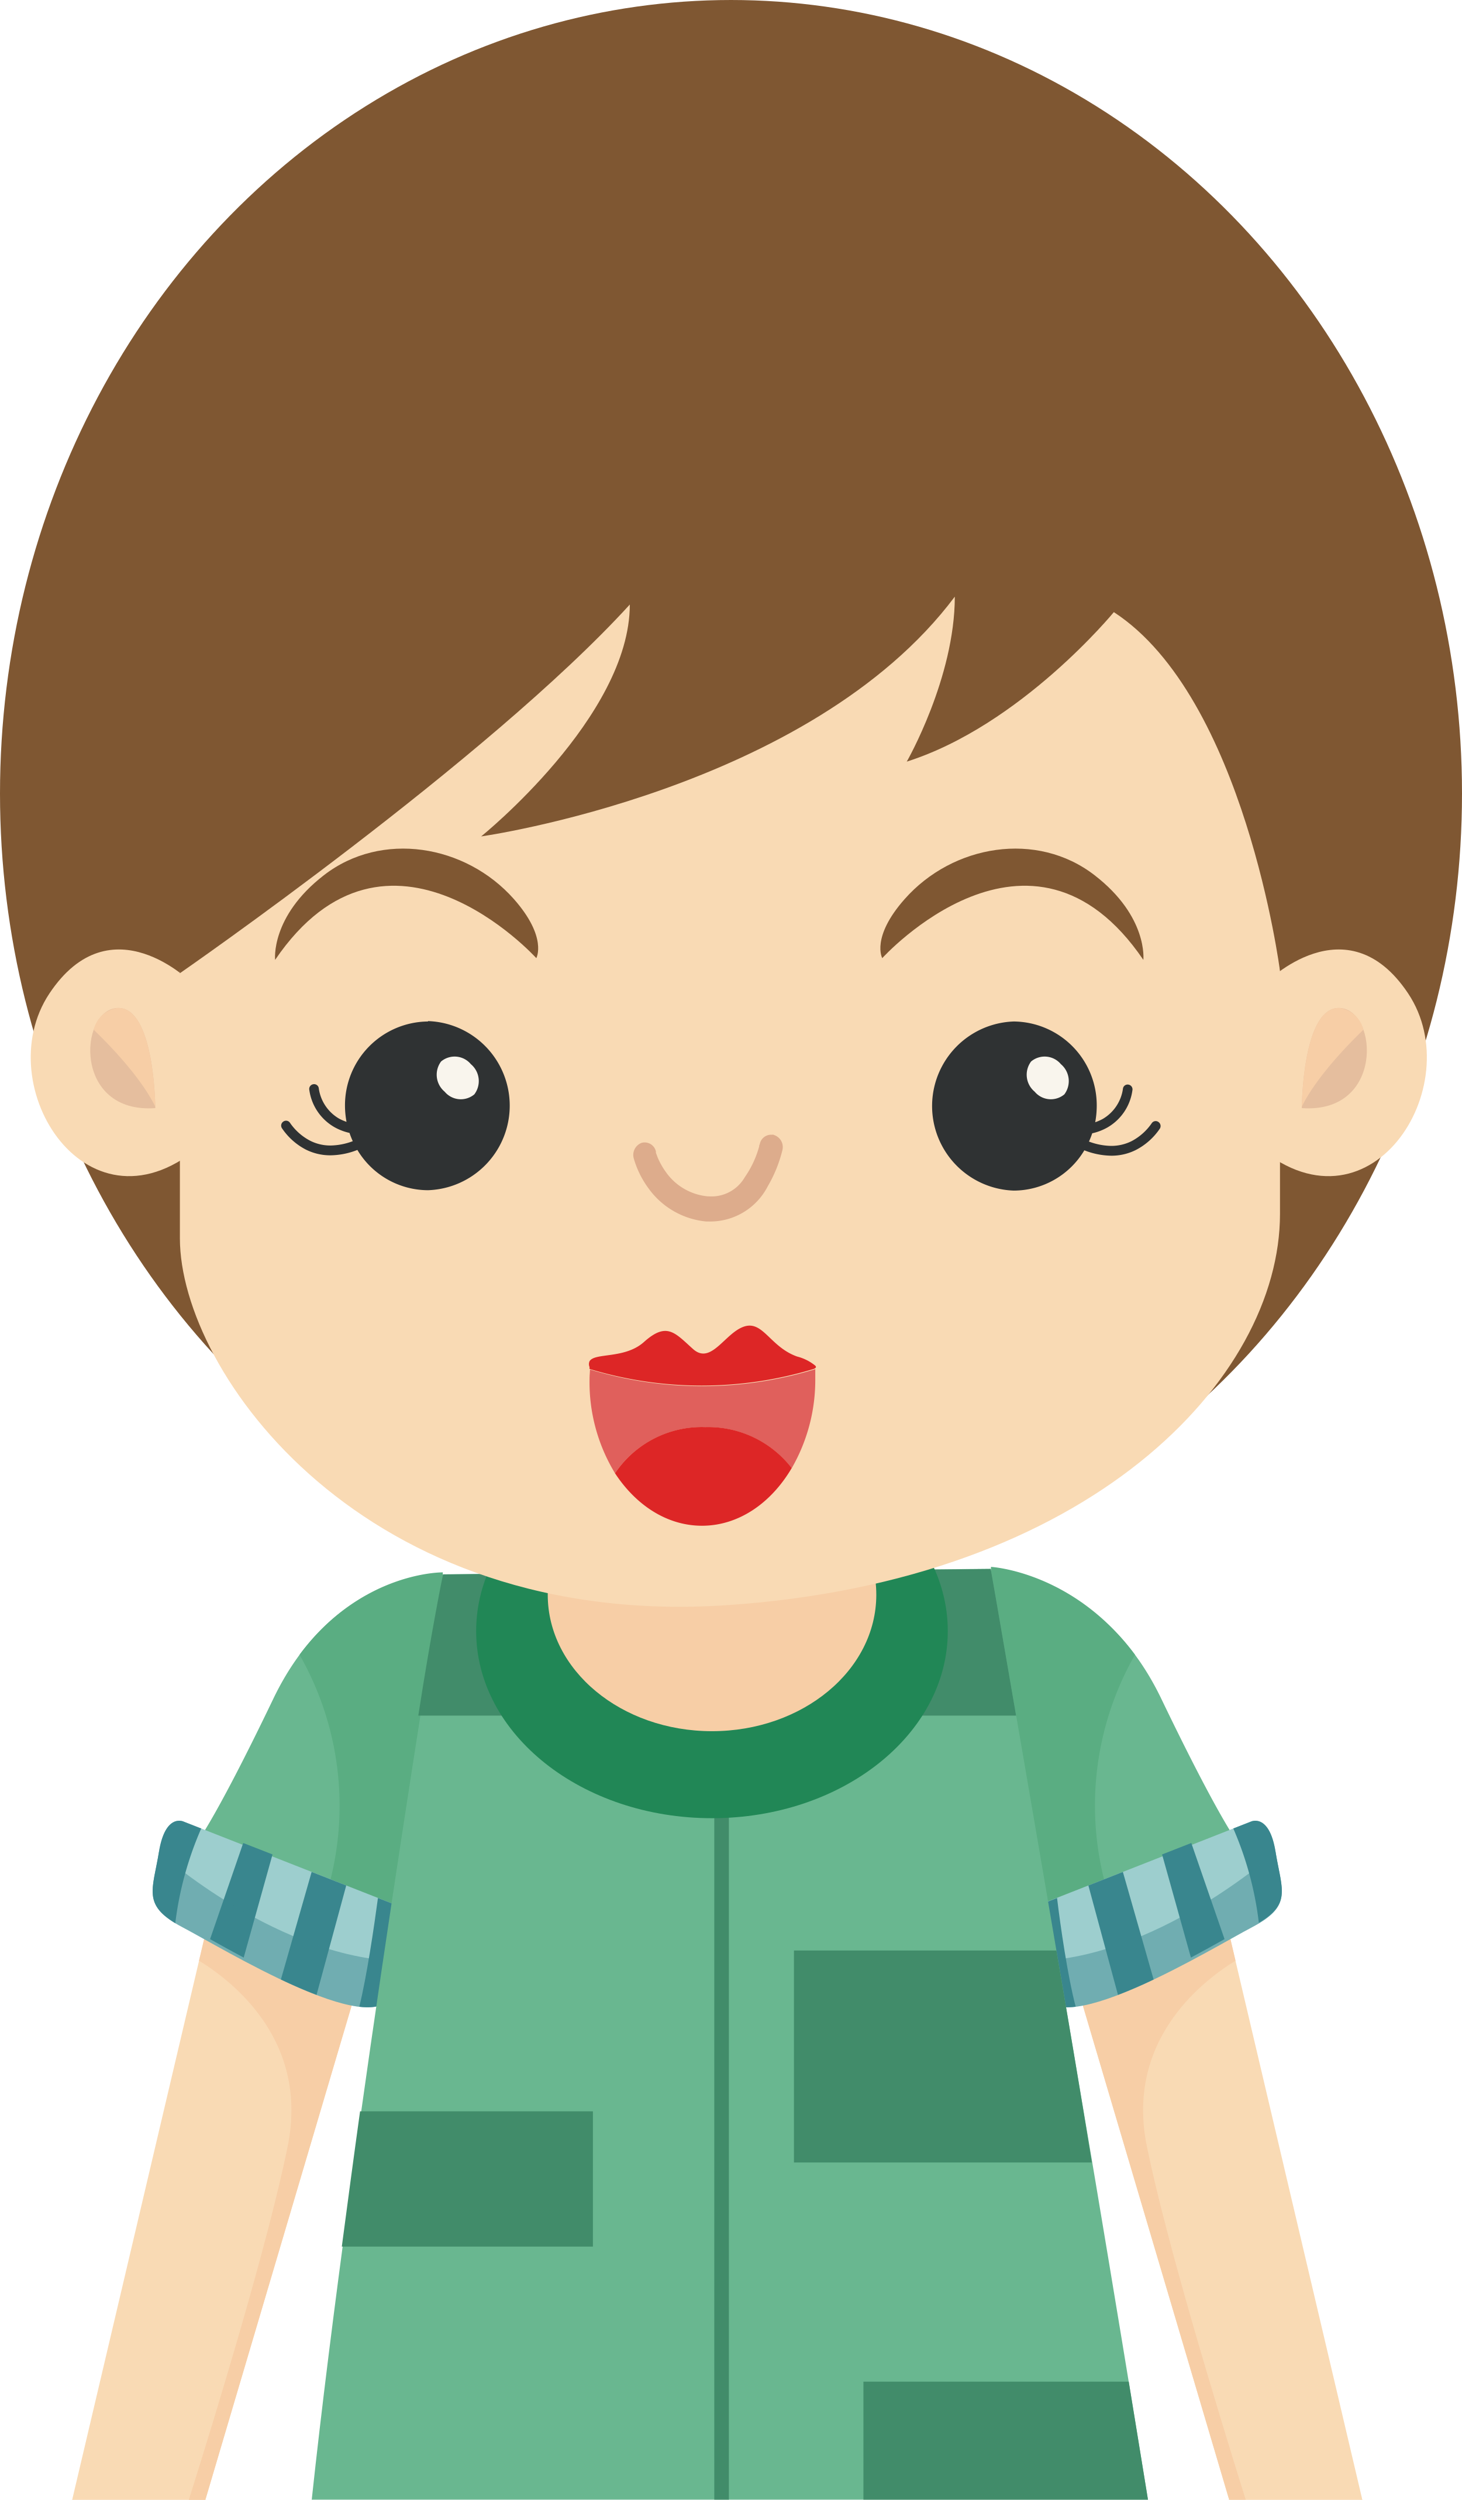 <svg xmlns="http://www.w3.org/2000/svg" viewBox="0 0 152.14 260.02"><defs><style>.cls-1{fill:#f9dab4;}.cls-2{fill:#f7cea6;}.cls-3{fill:#69b790;}.cls-4{fill:#5aad82;}.cls-5{fill:#9dcece;}.cls-6{fill:#39868e;}.cls-7{opacity:0.45;}.cls-8{fill:#418c6a;}.cls-9{fill:#218756;}.cls-10{fill:#7f5732;}.cls-11{fill:#e5be9e;}.cls-12{fill:#dd2626;}.cls-13{fill:#e0605c;}.cls-14{fill:#ddac8c;}.cls-15{fill:#2f3233;}.cls-16{fill:#f9f5ed;}</style></defs><title>资源 133</title><g id="图层_2" data-name="图层 2"><g id="Layer_1" data-name="Layer 1"><polygon class="cls-1" points="7.51 260.02 21.37 260.02 39.67 198.22 23.09 193.85 7.51 260.02"/><path class="cls-2" d="M20.71,203.94c3.85,2.37,11.43,8.54,9.22,19.35-2,9.83-7.21,27-10.28,36.73h1.72l16.26-54.91L21.41,201Z"/><path class="cls-3" d="M46.08,163.77s-11.21-.46-17.64,12.93-8.3,15.43-8.3,15.43S34.53,199,42,199A181,181,0,0,0,46.08,163.77Z"/><path class="cls-4" d="M31.17,172.12a31.66,31.66,0,0,1,2.66,25.36l.07,0,1,.27.18,0,.89.24.17.05,1,.24h0c.35.08.69.16,1,.22l.1,0,.84.15.27,0,.65.09.3,0,.61.05.26,0,.81,0a181,181,0,0,0,4.1-35.24S37.62,163.43,31.17,172.12Z"/><path class="cls-5" d="M42.53,198.67l-23.43-9.2s-1.9-.91-2.56,3.16-1.8,5.59,2.44,7.82,19.73,11.74,21.82,7.06S43.64,199.26,42.53,198.67Z"/><path class="cls-6" d="M16.54,192.63c.66-4.07,2.56-3.16,2.56-3.16l1.84.72a35.18,35.18,0,0,0-2.7,9.85C14.88,198,15.92,196.44,16.54,192.63Z"/><path class="cls-6" d="M28.36,192.89l-3,10.73c-1.3-.69-2.49-1.35-3.5-1.92l3.45-10Z"/><path class="cls-6" d="M32.94,207.5c-1.2-.46-2.45-1-3.71-1.6l3.2-11.19,3.6,1.41Z"/><path class="cls-6" d="M39.33,197.42l3.2,1.25c1.11.59.36,4.15-1.73,8.84-.49,1.1-1.74,1.41-3.41,1.22C38.17,205.59,38.94,200.33,39.33,197.42Z"/><g class="cls-7"><path class="cls-6" d="M42.19,204c-.36,1.06-.83,2.25-1.39,3.52-2.09,4.68-17.57-4.83-21.82-7.06s-3.1-3.76-2.44-7.82C16.54,192.63,29.15,204,42.19,204Z"/></g><polygon class="cls-1" points="126.19 193.85 109.61 198.22 127.91 260.02 141.77 260.02 126.19 193.85"/><path class="cls-2" d="M128.57,203.94l-.69-2.94-16.23,4.11L127.91,260h1.72c-3.06-9.77-8.27-26.9-10.28-36.73C117.14,212.48,124.73,206.31,128.57,203.94Z"/><path class="cls-3" d="M103.2,163.77s11.21-.46,17.65,12.93,8.3,15.43,8.3,15.43S114.75,199,107.3,199A182,182,0,0,1,103.2,163.77Z"/><path class="cls-4" d="M118.11,172.12a31.63,31.63,0,0,0-2.65,25.36l-.07,0-1,.27-.17,0q-.45.13-.9.24l-.16.05-1,.24h0c-.35.08-.69.16-1,.22l-.1,0-.84.15-.27,0-.64.09-.3,0-.61.05-.27,0c-.27,0-.55,0-.81,0a190.56,190.56,0,0,1-4.2-35.81S111.67,163.43,118.11,172.12Z"/><path class="cls-5" d="M106.76,198.67l23.42-9.2s1.91-.91,2.56,3.16,1.81,5.59-2.44,7.82-19.73,11.74-21.81,7.06S105.64,199.26,106.76,198.67Z"/><path class="cls-6" d="M132.74,192.63c-.65-4.07-2.56-3.16-2.56-3.16l-1.84.72A34.84,34.84,0,0,1,131,200C134.4,198,133.36,196.44,132.74,192.63Z"/><path class="cls-6" d="M120.93,192.89l3,10.73c1.29-.69,2.48-1.35,3.5-1.92l-3.46-10Z"/><path class="cls-6" d="M116.34,207.5c1.2-.46,2.46-1,3.71-1.6l-3.2-11.19-3.59,1.41Z"/><path class="cls-6" d="M110,197.42l-3.19,1.25c-1.12.59-.36,4.15,1.73,8.84.49,1.1,1.74,1.41,3.4,1.22C111.11,205.59,110.35,200.33,110,197.42Z"/><g class="cls-7"><path class="cls-6" d="M107.1,204c.36,1.06.82,2.25,1.39,3.52,2.08,4.68,17.57-4.83,21.81-7.06s3.1-3.76,2.44-7.82C132.74,192.63,120.14,204,107.1,204Z"/></g><path class="cls-3" d="M119.46,260c-6.92-42.76-16.36-96.82-16.36-96.82l-57,.57S36.52,222,32.44,260Z"/><path class="cls-8" d="M75.09,183.9a.74.74,0,0,0-.76.73V260h1.52V184.63A.74.74,0,0,0,75.09,183.9Z"/><path class="cls-8" d="M105.74,178.45c-1.61-9.39-2.64-15.25-2.64-15.25l-57,.57s-1.18,5.7-2.57,14.68Z"/><path class="cls-8" d="M109.93,202.88H82.62v22.05h31C112.38,217.29,111.12,209.82,109.93,202.88Z"/><path class="cls-8" d="M35.57,233.68H61.7V219.61H37.47C36.82,224.27,36.19,229,35.57,233.68Z"/><path class="cls-8" d="M119.46,260c-.65-4-1.32-8.11-2-12.27H89.85V260Z"/><path class="cls-9" d="M98.63,169.66c0,10.74-11,19.46-24.54,19.46s-24.54-8.72-24.54-19.46,11-19.47,24.54-19.47S98.63,158.91,98.63,169.66Z"/><path class="cls-2" d="M91.19,165.88c0,7.84-7.66,14.19-17.1,14.19S57,173.72,57,165.88s7.65-14.18,17.09-14.18S91.19,158.05,91.19,165.88Z"/><ellipse class="cls-10" cx="76.07" cy="82.54" rx="76.07" ry="82.54"/><path class="cls-1" d="M131.68,102.27s8.44-8.57,14.86,1.07-4.15,26.15-16,15.6Z"/><path class="cls-11" d="M135.47,115.26s.05-10.7,4-10.41S144,115.87,135.47,115.26Z"/><path class="cls-2" d="M139.47,104.85a3,3,0,0,1,2.41,2.26c-2,1.92-5,5.13-6.41,8C135.5,113.63,135.83,104.59,139.47,104.85Z"/><path class="cls-1" d="M20,102.27s-8.44-8.57-14.86,1.07,4.15,26.15,16,15.6Z"/><path class="cls-11" d="M16.16,115.26s-.05-10.7-4-10.41S7.63,115.87,16.16,115.26Z"/><path class="cls-2" d="M12.16,104.85a3,3,0,0,0-2.41,2.26c2,1.92,5,5.13,6.41,8C16.13,113.63,15.8,104.59,12.16,104.85Z"/><path class="cls-1" d="M133.2,64.49v61.77c0,17.17-19.76,38.16-57.53,40.7S18.72,142.79,18.72,128.8V69.72S35.39,46,71.24,46C120,46,133.2,64.49,133.2,64.49Z"/><path class="cls-10" d="M91.81,99.66s15.44-17.06,27.17.18c0,0,.51-4.49-5.07-8.8-6-4.65-14.75-3.2-19.77,2.48C90.61,97.51,91.81,99.66,91.81,99.66Z"/><path class="cls-10" d="M55.81,99.66s-15.45-17.06-27.18.18c0,0-.5-4.49,5.07-8.8,6-4.65,14.75-3.2,19.78,2.48C57,97.51,55.81,99.66,55.81,99.66Z"/><path class="cls-12" d="M84.78,142a4.9,4.9,0,0,0-1.83-.9c-2.82-1-3.55-3.79-5.54-3.11S74,142,72.12,140.32s-2.72-2.87-5.11-.73c-2,1.79-5.12,1.08-5.66,2a.74.74,0,0,0,0,.6,1,1,0,0,0,0,.2,40.16,40.16,0,0,0,23.33,0,.4.4,0,0,0,.11-.06C84.89,142.29,85,142.16,84.78,142Z"/><path class="cls-13" d="M73.39,148.45a11,11,0,0,1,9,4.26,18.36,18.36,0,0,0,2.45-9.32c0-.35,0-.69,0-1a.4.4,0,0,1-.11.06,40.16,40.16,0,0,1-23.33,0,1,1,0,0,1,0-.2c0,.39-.05.77-.05,1.17A18.22,18.22,0,0,0,64,153.24,10.87,10.87,0,0,1,73.39,148.45Z"/><path class="cls-12" d="M73.05,158.7c3.81,0,7.19-2.35,9.34-6a11,11,0,0,0-9-4.26A10.87,10.87,0,0,0,64,153.24C66.19,156.58,69.43,158.7,73.05,158.7Z"/><path class="cls-14" d="M80.52,118.05a1.32,1.32,0,0,1,.9,1.58h0a14.08,14.08,0,0,1-1.53,3.77h0a6.73,6.73,0,0,1-6.24,3.65h0l-.19,0h0a8.35,8.35,0,0,1-6-3.48h0a9.75,9.75,0,0,1-1.51-3.08h0a1.34,1.34,0,0,1,.83-1.62h0a1.2,1.2,0,0,1,1.48.92h0a.62.62,0,0,0,0,.13h0l.18.48h0a7.74,7.74,0,0,0,.86,1.52h0a6,6,0,0,0,4.38,2.52h.1a4,4,0,0,0,3.73-2h0A10.36,10.36,0,0,0,79,119.25h0c0-.16.06-.22.06-.22h0a1.2,1.2,0,0,1,1.25-1h0a.63.63,0,0,1,.19,0Z"/><path class="cls-10" d="M133.2,101s-3.68-28.47-17.29-37.33c0,0-9.65,11.77-21.55,15.55,0,0,5-8.71,5-17.16C84.29,82.19,50.07,87,50.07,87S65.54,74.55,65.54,62.88C50.84,79,18.72,101.23,18.72,101.23L15.54,61.67,70.32,34.31l39.34,1.61L135,60.06l1.11,8Z"/><path class="cls-15" d="M44.54,106.25A8.72,8.72,0,0,0,35.9,115a9.4,9.4,0,0,0,.16,1.69,5.27,5.27,0,0,1-.78-.34,4.33,4.33,0,0,1-2.11-3.17.49.49,0,0,0-.59-.4.5.5,0,0,0-.39.6,5.29,5.29,0,0,0,2.61,3.86,5.75,5.75,0,0,0,1.57.6,9,9,0,0,0,.34.86,6.83,6.83,0,0,1-2.31.45,4.64,4.64,0,0,1-2.13-.5,5.78,5.78,0,0,1-2.1-1.87.49.49,0,0,0-.7-.11.5.5,0,0,0-.11.71,6.73,6.73,0,0,0,2.46,2.19,5.67,5.67,0,0,0,2.58.6,7.85,7.85,0,0,0,2.79-.56,8.59,8.59,0,0,0,7.35,4.19,8.8,8.8,0,0,0,0-17.59Z"/><path class="cls-16" d="M49,110.69a2.29,2.29,0,0,1,.36,3.14,2.19,2.19,0,0,1-3.09-.28,2.3,2.3,0,0,1-.37-3.14A2.2,2.2,0,0,1,49,110.69Z"/><path class="cls-15" d="M105.5,106.25a8.72,8.72,0,0,1,8.63,8.79,9.4,9.4,0,0,1-.16,1.69,5.27,5.27,0,0,0,.78-.34,4.33,4.33,0,0,0,2.11-3.17.49.49,0,0,1,.59-.4.5.5,0,0,1,.39.6,5.27,5.27,0,0,1-2.61,3.86,5.75,5.75,0,0,1-1.57.6,9,9,0,0,1-.34.86,6.83,6.83,0,0,0,2.31.45,4.71,4.71,0,0,0,2.14-.5,5.84,5.84,0,0,0,2.09-1.87.49.49,0,0,1,.7-.11.51.51,0,0,1,.12.71,6.75,6.75,0,0,1-2.47,2.19,5.62,5.62,0,0,1-2.58.6,7.94,7.94,0,0,1-2.79-.56,8.59,8.59,0,0,1-7.34,4.19,8.8,8.8,0,0,1,0-17.59Z"/><path class="cls-16" d="M110.4,110.69a2.3,2.3,0,0,1,.36,3.14,2.19,2.19,0,0,1-3.09-.28,2.29,2.29,0,0,1-.37-3.14A2.2,2.2,0,0,1,110.4,110.69Z"/></g></g></svg>